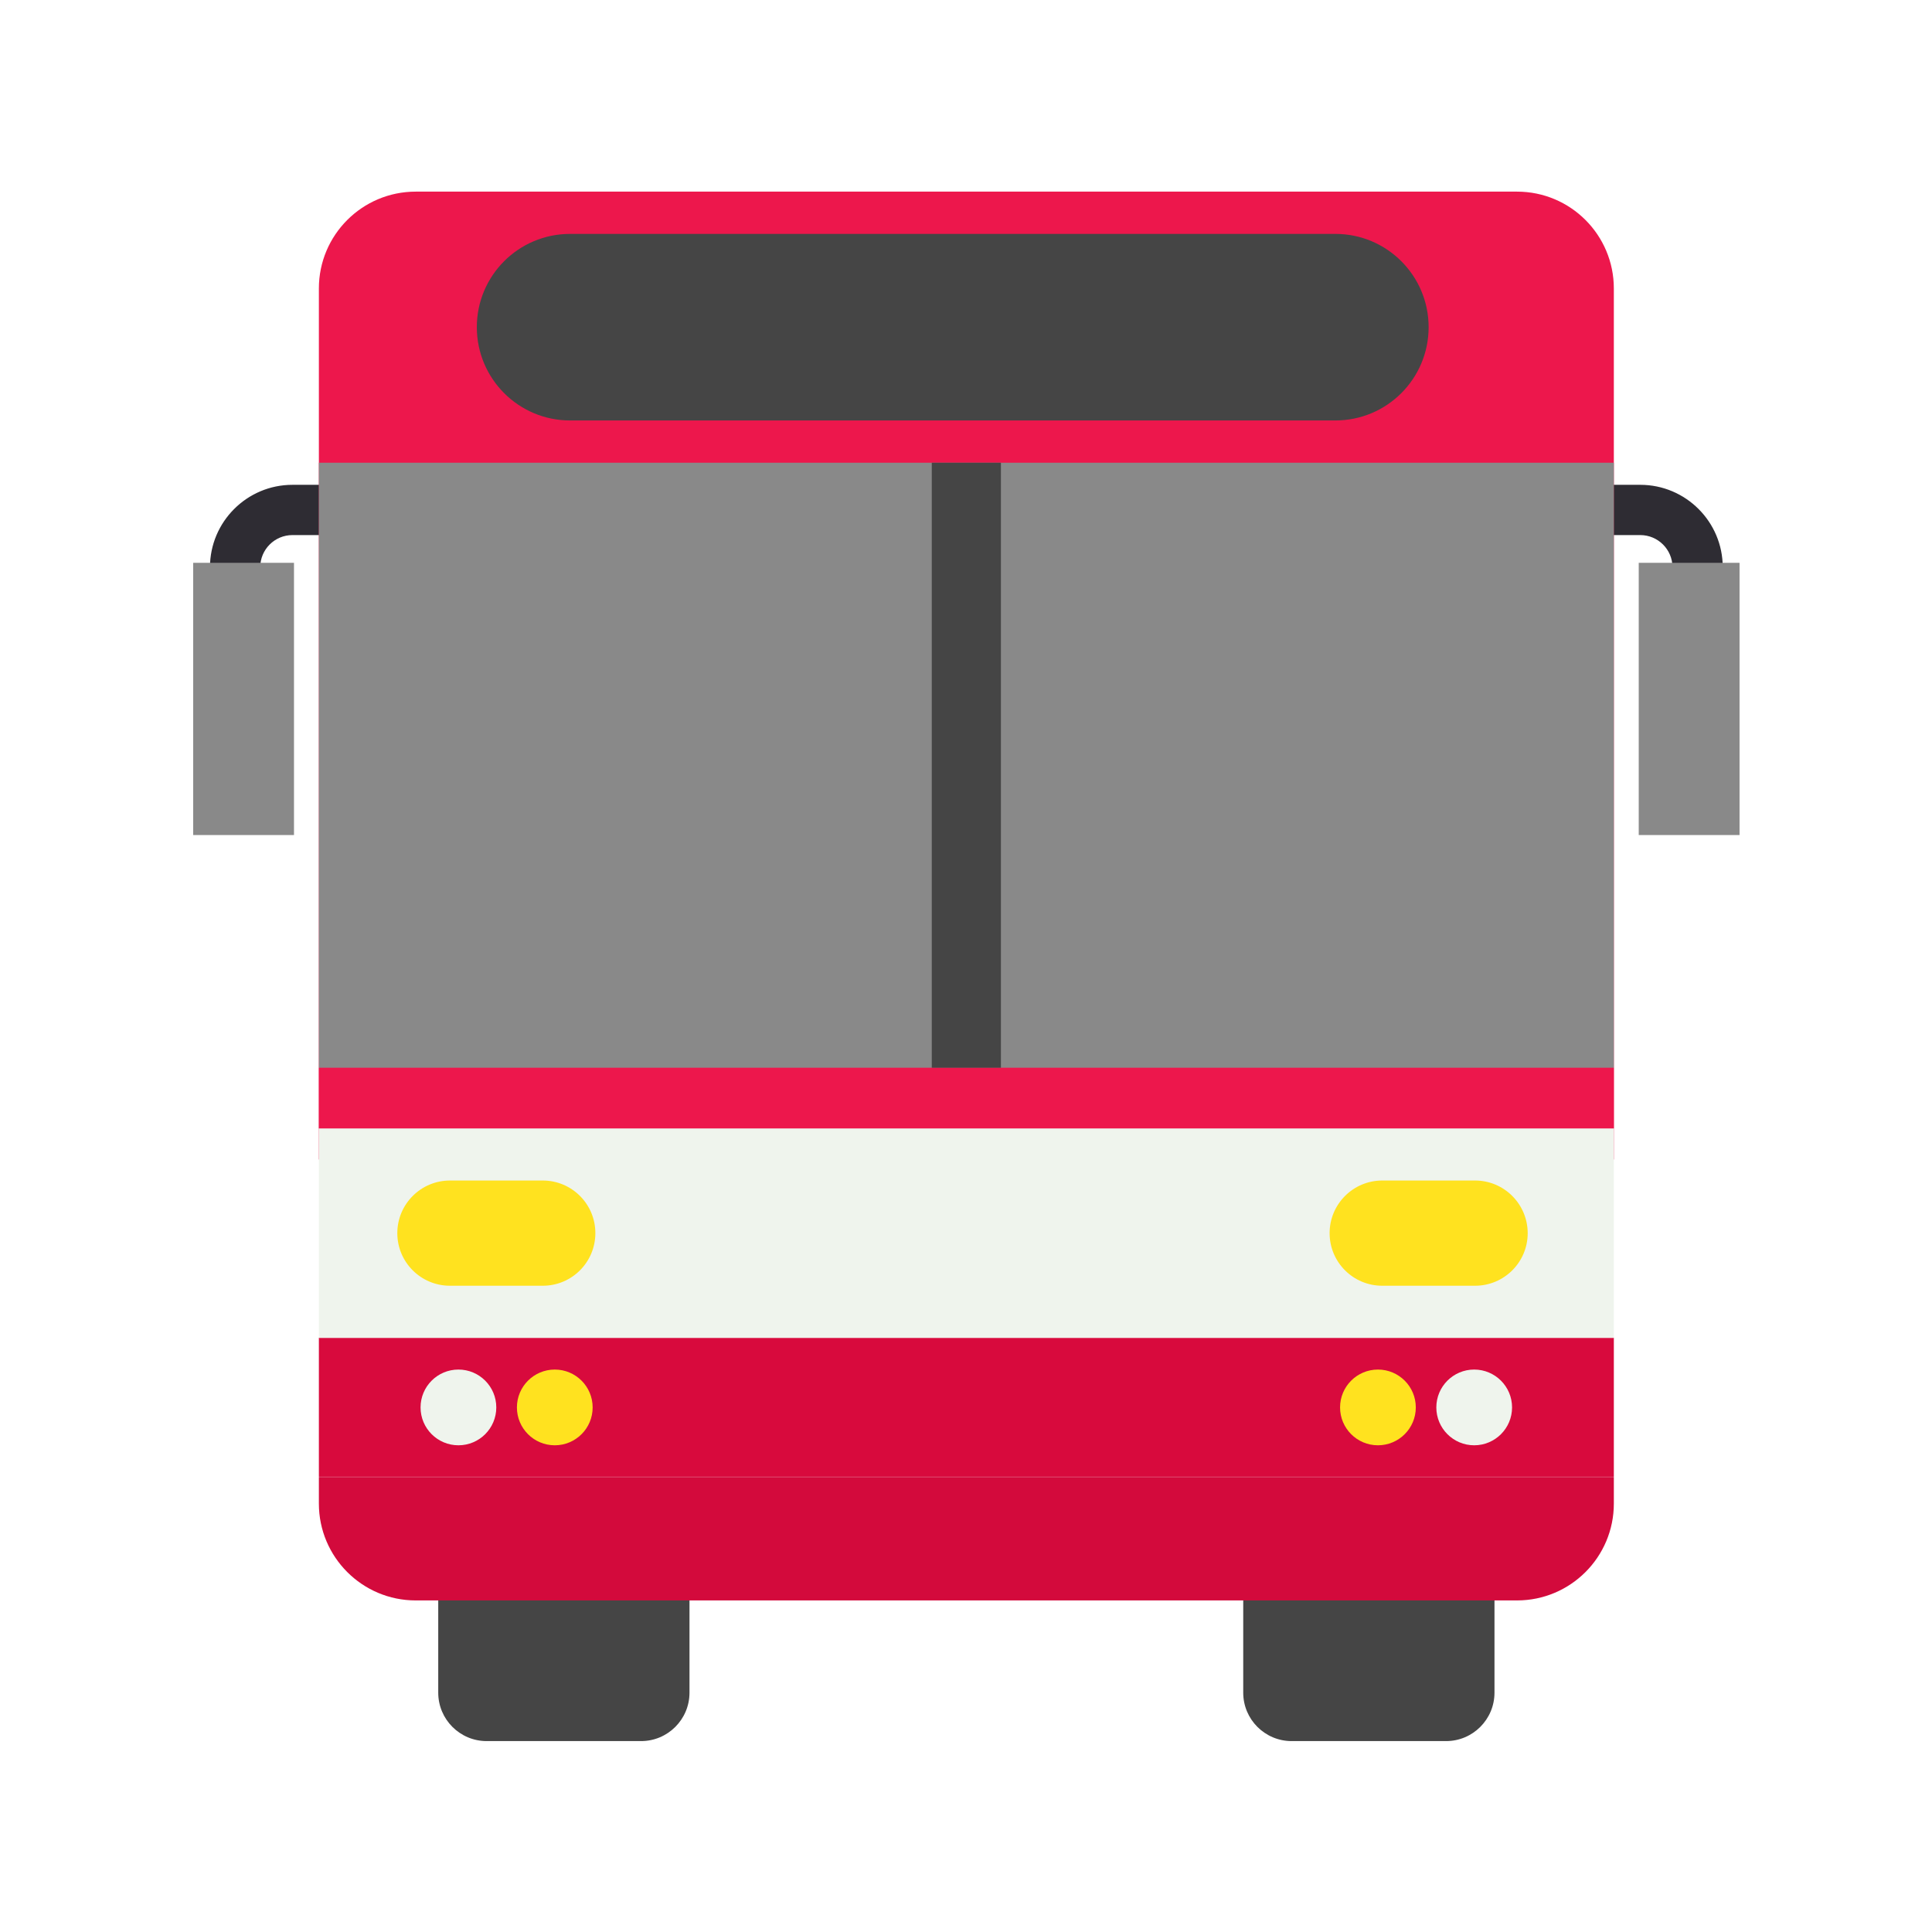 <?xml version="1.0"?>
<svg xmlns="http://www.w3.org/2000/svg" xmlns:xlink="http://www.w3.org/1999/xlink" version="1.1" id="Capa_1" x="0px" y="0px" viewBox="0 0 496.485 496.485" style="enable-background:new 0 0 496.485 496.485;" xml:space="preserve" width="512px" height="512px" class=""><g transform="matrix(0.802 0 0 0.802 49.244 49.244)"><g>
	<path style="fill:#454545" d="M79.019,445.642v35.328c0,8.564,6.951,15.515,15.515,15.515h49.478   c8.564,0,15.515-6.951,15.515-15.515v-35.328H79.019z" data-original="#454545" class=""/>
	<path style="fill:#454545" d="M336.958,445.642v35.328c0,8.564,6.951,15.515,15.515,15.515h49.478   c8.564,0,15.515-6.951,15.515-15.515v-35.328H336.958z" data-original="#454545" class=""/>
</g><path style="fill:#2E2C33" d="M482.552,128.419c-4.453,0-8.052-3.6-8.052-8.052c0-5.694-4.639-10.318-10.318-10.318h-8.844  c-4.453,0-8.052-3.6-8.052-8.052s3.6-8.052,8.052-8.052h8.844c14.569,0,26.422,11.854,26.422,26.407  C490.605,124.804,487.005,128.419,482.552,128.419z" data-original="#CACACA" class="" data-old_color="#2e2c33"/><rect x="463.686" y="118.939" style="fill:#898989" width="32.303" height="87.226" data-original="#6F6F6F" class="" data-old_color="#6F6F6F"/><path style="fill:#2E2C33" d="M13.933,128.419c4.453,0,8.052-3.6,8.052-8.052c0-5.694,4.624-10.318,10.318-10.318h8.844  c4.453,0,8.052-3.6,8.052-8.052s-3.6-8.052-8.052-8.052h-8.844c-14.569,0-26.422,11.854-26.422,26.407  C5.88,124.804,9.48,128.419,13.933,128.419z" data-original="#CACACA" class="" data-old_color="#2e2c33"/><rect x="0.496" y="118.939" style="fill:#898989" width="32.303" height="87.226" data-original="#6F6F6F" class="" data-old_color="#6F6F6F"/><path style="fill:#ED174C" d="M424.681,0H71.804c-17.129,0-31.03,13.886-31.03,31.03v279.087h414.937V31.03  C455.711,13.886,441.825,0,424.681,0z" data-original="#86DAF1" class="" data-old_color="#ed174c"/><path style="fill:#D30A3C" d="M40.774,411.85v8.533c0,17.129,13.902,31.03,31.03,31.03h352.877c17.144,0,31.03-13.902,31.03-31.03  v-8.533H40.774z" data-original="#ED6262" class="" data-old_color="#08A187"/><rect x="40.774" y="367.244" style="fill:#D80A3D" width="414.937" height="44.544" data-original="#CD484B" class="" data-old_color="#08A187"/><rect x="40.774" y="300.156" style="fill:#EFF4ED" width="414.937" height="67.15" data-original="#F3F3F3" class="" data-old_color="#AEB7AB"/><rect x="40.774" y="86.869" style="fill:#898989" width="414.937" height="193.893" data-original="#6F6F6F" class="" data-old_color="#6F6F6F"/><rect x="237.165" y="86.869" style="fill:#454545" width="22.156" height="193.893" data-original="#454545" class=""/><rect x="40.774" y="280.762" style="fill:#ED174C" width="414.937" height="19.394" data-original="#86DAF1" class="" data-old_color="#ed174c"/><circle style="fill:#EFF4ED" cx="85.489" cy="389.57" r="12.133" data-original="#F3F3F3" class="" data-old_color="#AEB7AB"/><g>
	<circle style="fill:#FFE21F" cx="116.364" cy="389.57" r="12.133" data-original="#FFE21F" class=""/>
	<circle style="fill:#FFE21F" cx="380.121" cy="389.57" r="12.133" data-original="#FFE21F" class=""/>
</g><circle style="fill:#EFF4ED" cx="410.965" cy="389.57" r="12.133" data-original="#F3F3F3" class="" data-old_color="#AEB7AB"/><g>
	<path style="fill:#FFE21F" d="M411.245,316.866h-29.743c-9.309,0-16.865,7.556-16.865,16.865c0,9.309,7.54,16.849,16.865,16.849   h29.743c9.309,0,16.865-7.54,16.865-16.849C428.094,324.422,420.554,316.866,411.245,316.866z" data-original="#FFBD49" class="active-path" data-old_color="#D18D17"/>
	<path style="fill:#FFE21F" d="M112.516,316.866H82.773c-9.309,0-16.865,7.556-16.865,16.865c0,9.309,7.54,16.849,16.865,16.849   h29.743c9.309,0,16.849-7.54,16.849-16.849C129.381,324.422,121.825,316.866,112.516,316.866z" data-original="#FFBD49" class="active-path" data-old_color="#D18D17"/>
</g><path style="fill:#454545" d="M366.483,13.545H121.266c-16.508,0-29.882,13.374-29.882,29.882s13.374,29.898,29.882,29.898h245.217  c16.508,0,29.882-13.374,29.882-29.898C396.366,26.934,382.992,13.545,366.483,13.545z" data-original="#454545" class=""/></g> </svg>
